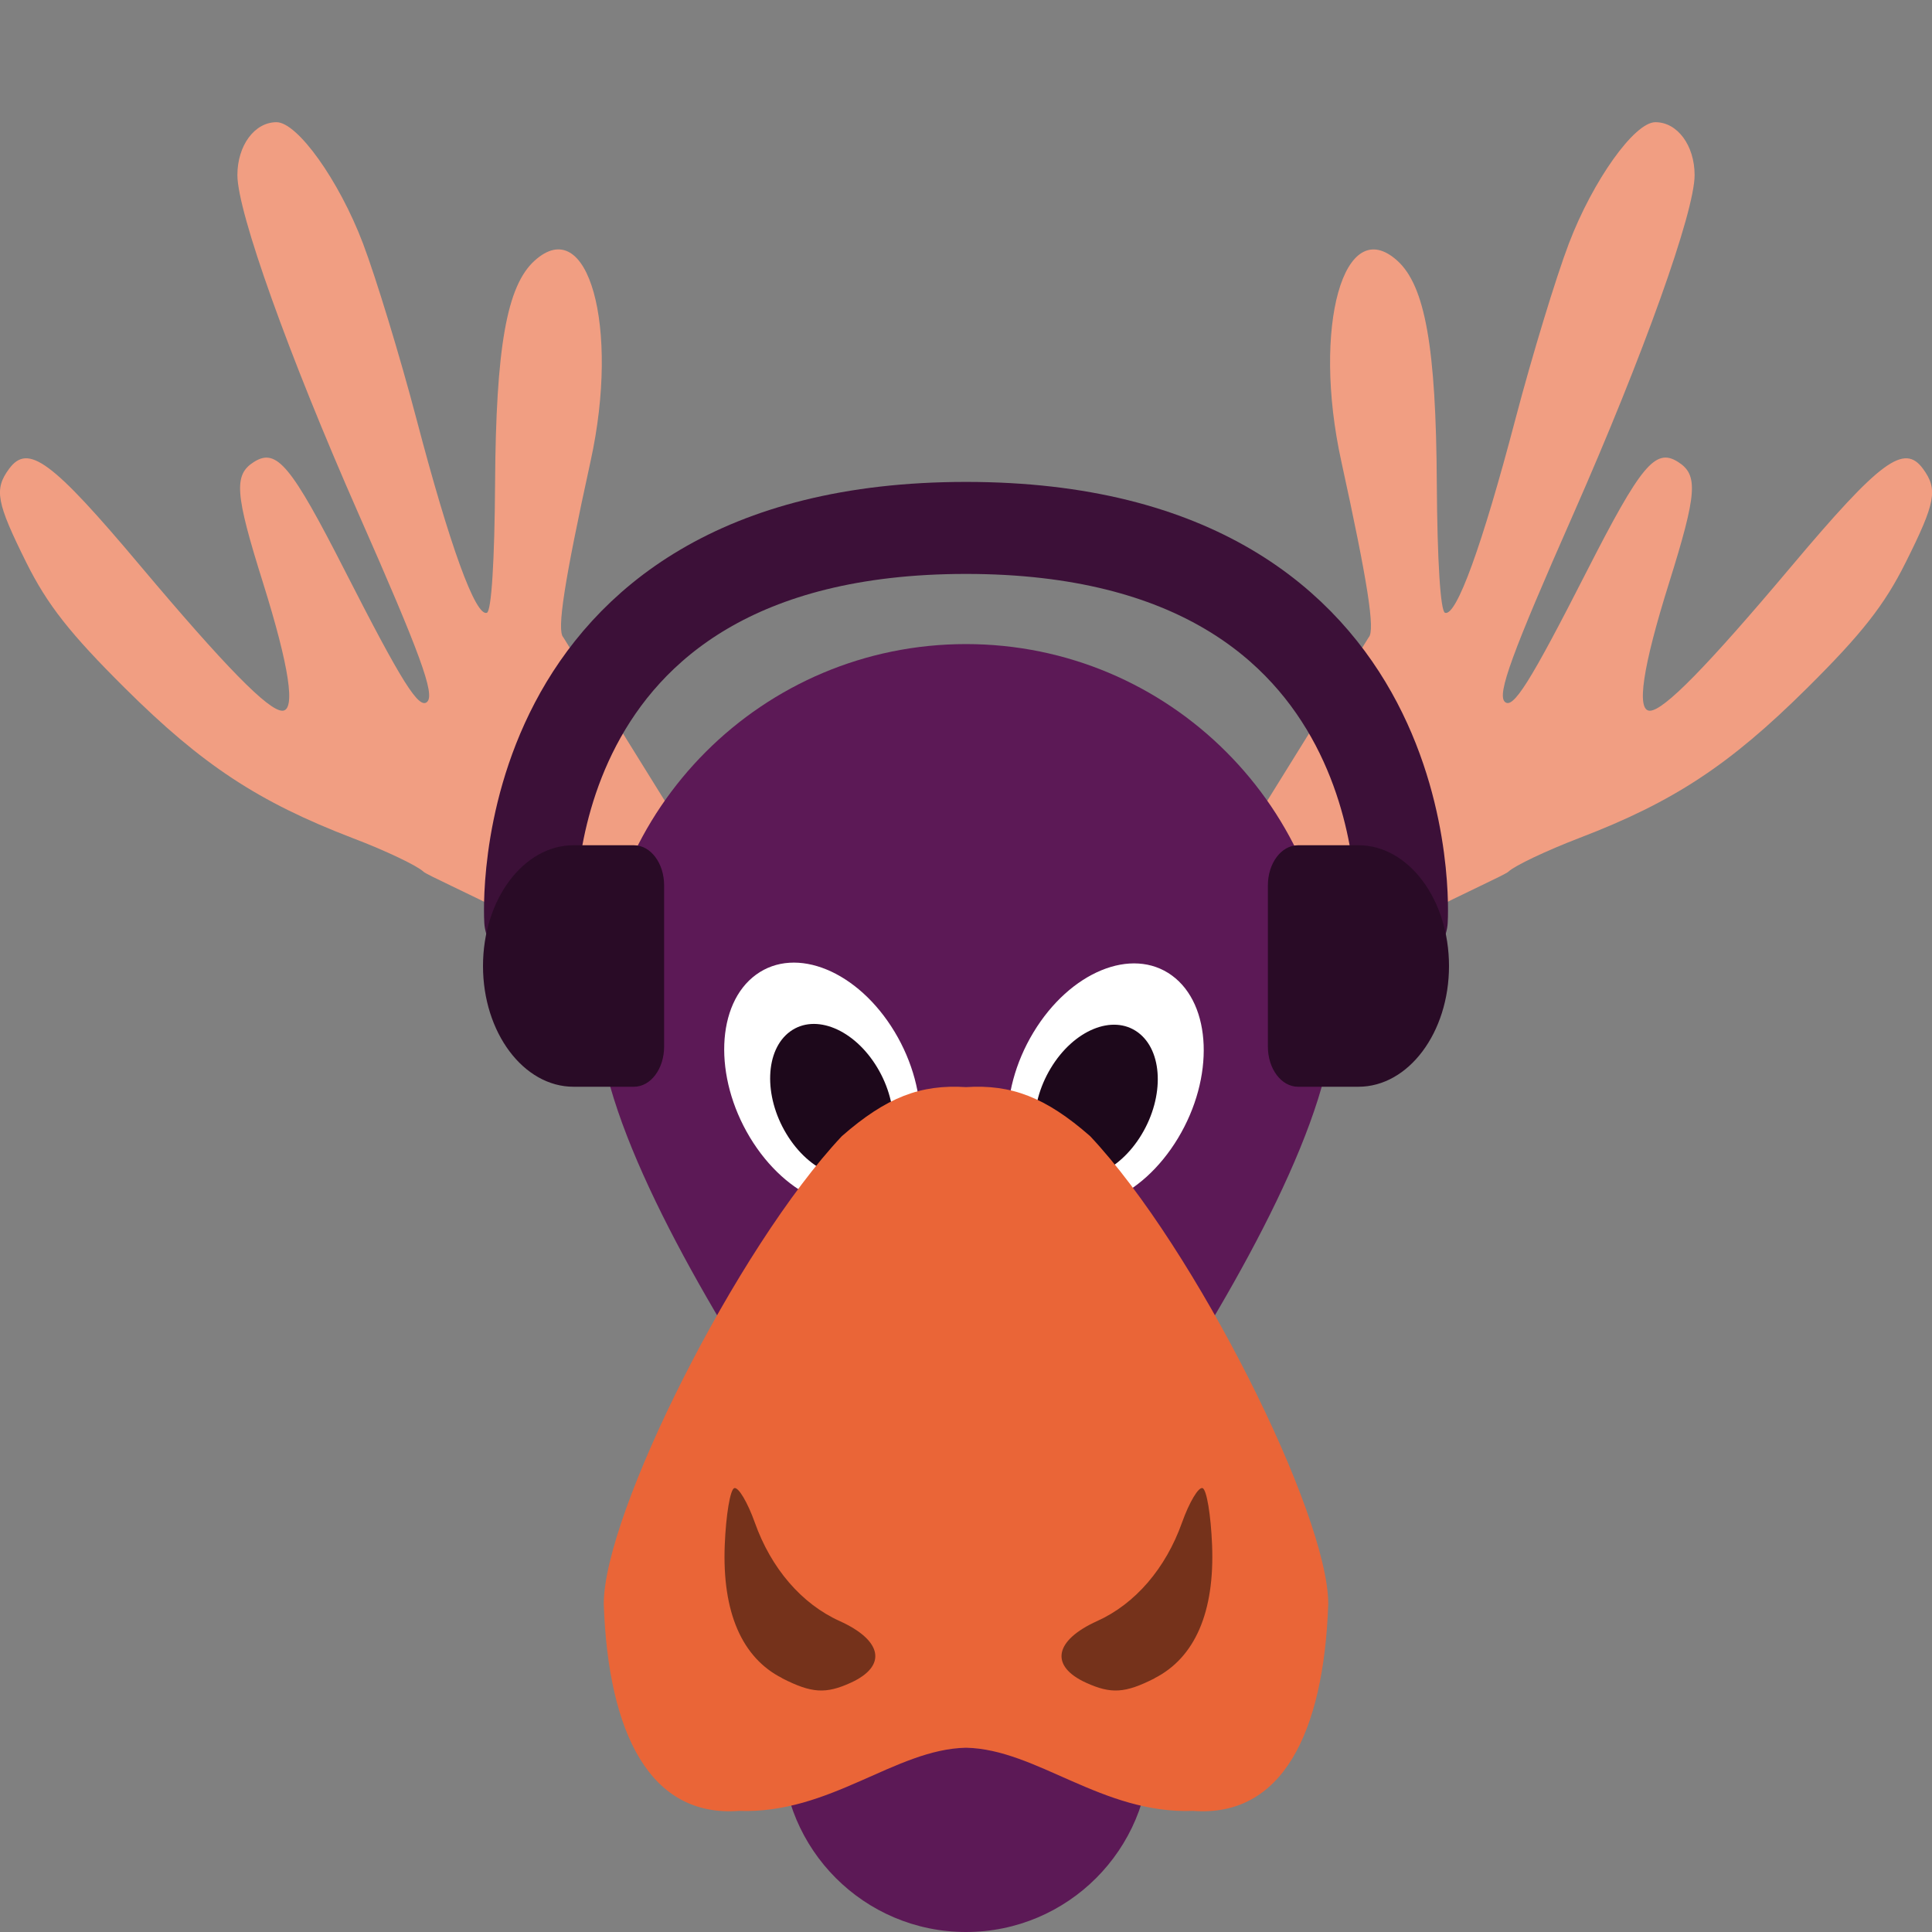 <svg xmlns="http://www.w3.org/2000/svg" width="16" height="16" version="1.1">
 <rect width="100%" height="100%" fill="#808080" stroke="none"/>
 <path style="fill:#f19e82" d="m 13.71,1.012 c 0.182,0 0.324,0.193 0.324,0.438 0,0.306 -0.424,1.49 -1.001,2.8 -0.514,1.165 -0.636,1.499 -0.571,1.562 0.068,0.065 0.21,-0.161 0.678,-1.079 0.45,-0.882 0.569,-1.026 0.756,-0.908 0.17,0.107 0.159,0.259 -0.074,1.004 -0.218,0.694 -0.272,1.057 -0.159,1.057 0.115,0 0.473,-0.365 1.175,-1.199 0.735,-0.873 0.932,-1.018 1.088,-0.804 0.124,0.17 0.105,0.277 -0.144,0.775 -0.175,0.351 -0.362,0.59 -0.818,1.042 -0.64,0.635 -1.104,0.941 -1.885,1.24 -0.271,0.104 -0.535,0.229 -0.586,0.278 -0.055,0.054 -1.308,0.574 -1.758,1.031 h -0.653 c 4.19e-4,-0.011 -0.01,-0.01 -0.028,0 H 9.905 V 7.582 L 11.335,5.278 c 0.055,-0.055 -0.008,-0.457 -0.227,-1.458 -0.244,-1.112 0.021,-2.061 0.464,-1.661 0.23,0.208 0.321,0.717 0.327,1.845 0.004,0.638 0.03,1.058 0.068,1.071 0.094,0.032 0.307,-0.554 0.583,-1.604 0.137,-0.521 0.336,-1.175 0.443,-1.455 0.199,-0.522 0.543,-1.004 0.716,-1.004 z"/>
 <circle style="fill:#5c1956" cx="8" cy="14.476" r="1.524"/>
 <path style="fill:#f19e82" d="m 2.29,1.012 c -0.182,0 -0.324,0.193 -0.324,0.438 0,0.306 0.424,1.49 1.001,2.8 0.514,1.165 0.636,1.499 0.571,1.562 C 3.47,5.878 3.328,5.651 2.86,4.734 2.41,3.851 2.291,3.708 2.104,3.825 1.934,3.932 1.945,4.085 2.179,4.829 2.396,5.523 2.451,5.886 2.338,5.886 2.223,5.886 1.865,5.521 1.163,4.687 0.429,3.814 0.232,3.669 0.075,3.883 -0.05,4.053 -0.03,4.16 0.218,4.659 0.393,5.01 0.581,5.248 1.036,5.7 1.676,6.336 2.14,6.641 2.921,6.941 3.193,7.044 3.456,7.17 3.507,7.219 3.562,7.272 4.815,7.793 5.265,8.25 h 0.653 c -4.191e-4,-0.011 0.01,-0.01 0.028,0 H 6.095 V 7.582 L 4.665,5.278 C 4.61,5.223 4.672,4.82 4.891,3.819 5.135,2.707 4.87,1.758 4.427,2.159 4.197,2.367 4.107,2.876 4.1,4.004 4.096,4.642 4.07,5.062 4.032,5.075 3.938,5.107 3.725,4.521 3.449,3.47 3.312,2.949 3.112,2.295 3.006,2.016 2.808,1.494 2.463,1.012 2.29,1.012 Z"/>
 <path style="fill:#5c1956" d="m 11.047,8.381 c 0,1.683 -3.047,5.485 -3.047,5.485 0,0 -3.047,-3.802 -3.047,-5.485 0,-1.683 1.364,-3.047 3.047,-3.047 1.683,0 3.047,1.364 3.047,3.047 z"/>
 <ellipse id="ellipse911" style="fill:#ffffff" cx="-12.536" cy="1.86" rx=".742" ry="1.063" transform="matrix(-0.807,-0.59,-0.516,0.856,0,0)"/>
 <ellipse id="ellipse913" style="fill:#1d081b" cx="-12.537" cy="2.014" rx=".466" ry=".668" transform="matrix(-0.807,-0.59,-0.516,0.856,0,0)"/>
 <ellipse style="fill:#ffffff" cx="1.2" cy="11.32" rx=".742" ry="1.063" transform="matrix(0.807,-0.59,0.516,0.856,0,0)"/>
 <ellipse id="ellipse909" style="fill:#1d081b" cx="1.199" cy="11.474" rx=".466" ry=".668" transform="matrix(0.807,-0.59,0.516,0.856,0,0)"/>
 <path style="fill:#ea6537" d="M 8,9.003 C 7.626,8.979 7.342,9.085 6.972,9.409 6.104,10.332 5,12.534 5,13.283 c 0.037,1.076 0.386,1.769 1.119,1.714 0.756,0.028 1.293,-0.511 1.881,-0.523 0.587,0.012 1.125,0.551 1.881,0.523 C 10.614,15.052 10.963,14.359 11,13.283 11,12.534 9.896,10.332 9.028,9.409 8.658,9.085 8.374,8.979 8,9.003 Z"/>
 <path style="opacity:0.5" d="M 6.478,13.898 C 6.144,13.729 5.98,13.351 6.002,12.796 c 0.01,-0.249 0.045,-0.461 0.079,-0.472 0.034,-0.011 0.11,0.117 0.17,0.285 0.135,0.38 0.388,0.674 0.703,0.816 0.356,0.161 0.394,0.373 0.091,0.511 -0.207,0.094 -0.323,0.087 -0.567,-0.037 z"/>
 <path style="opacity:0.5" d="m 9.562,13.898 c 0.334,-0.17 0.498,-0.548 0.476,-1.102 -0.01,-0.249 -0.045,-0.461 -0.079,-0.472 -0.034,-0.011 -0.11,0.117 -0.17,0.285 -0.135,0.38 -0.388,0.674 -0.703,0.816 -0.356,0.161 -0.394,0.373 -0.091,0.511 0.207,0.094 0.323,0.087 0.567,-0.037 z"/>
 <path style="fill:none;stroke:#3c1038;stroke-width:0.762;stroke-linecap:round;stroke-linejoin:round" d="m 4.391,7.62 c 0,0 -0.2,-3.248 3.609,-3.248 C 11.809,4.372 11.609,7.62 11.609,7.62"/>
 <path style="fill:#290b26" d="M 4.75,7 C 4.336,7 4,7.448 4,8 4,8.552 4.336,9 4.75,9 H 5 5.25 C 5.389,9 5.5,8.851 5.5,8.667 V 8 7.333 C 5.5,7.149 5.389,7 5.25,7 H 5 Z"/>
 <path style="fill:#290b26" d="M 11.25,7 C 11.664,7 12,7.448 12,8 12,8.552 11.664,9 11.25,9 H 11 10.75 C 10.611,9 10.5,8.851 10.5,8.667 V 8 7.333 C 10.5,7.149 10.611,7 10.75,7 H 11 Z"/>
</svg>
